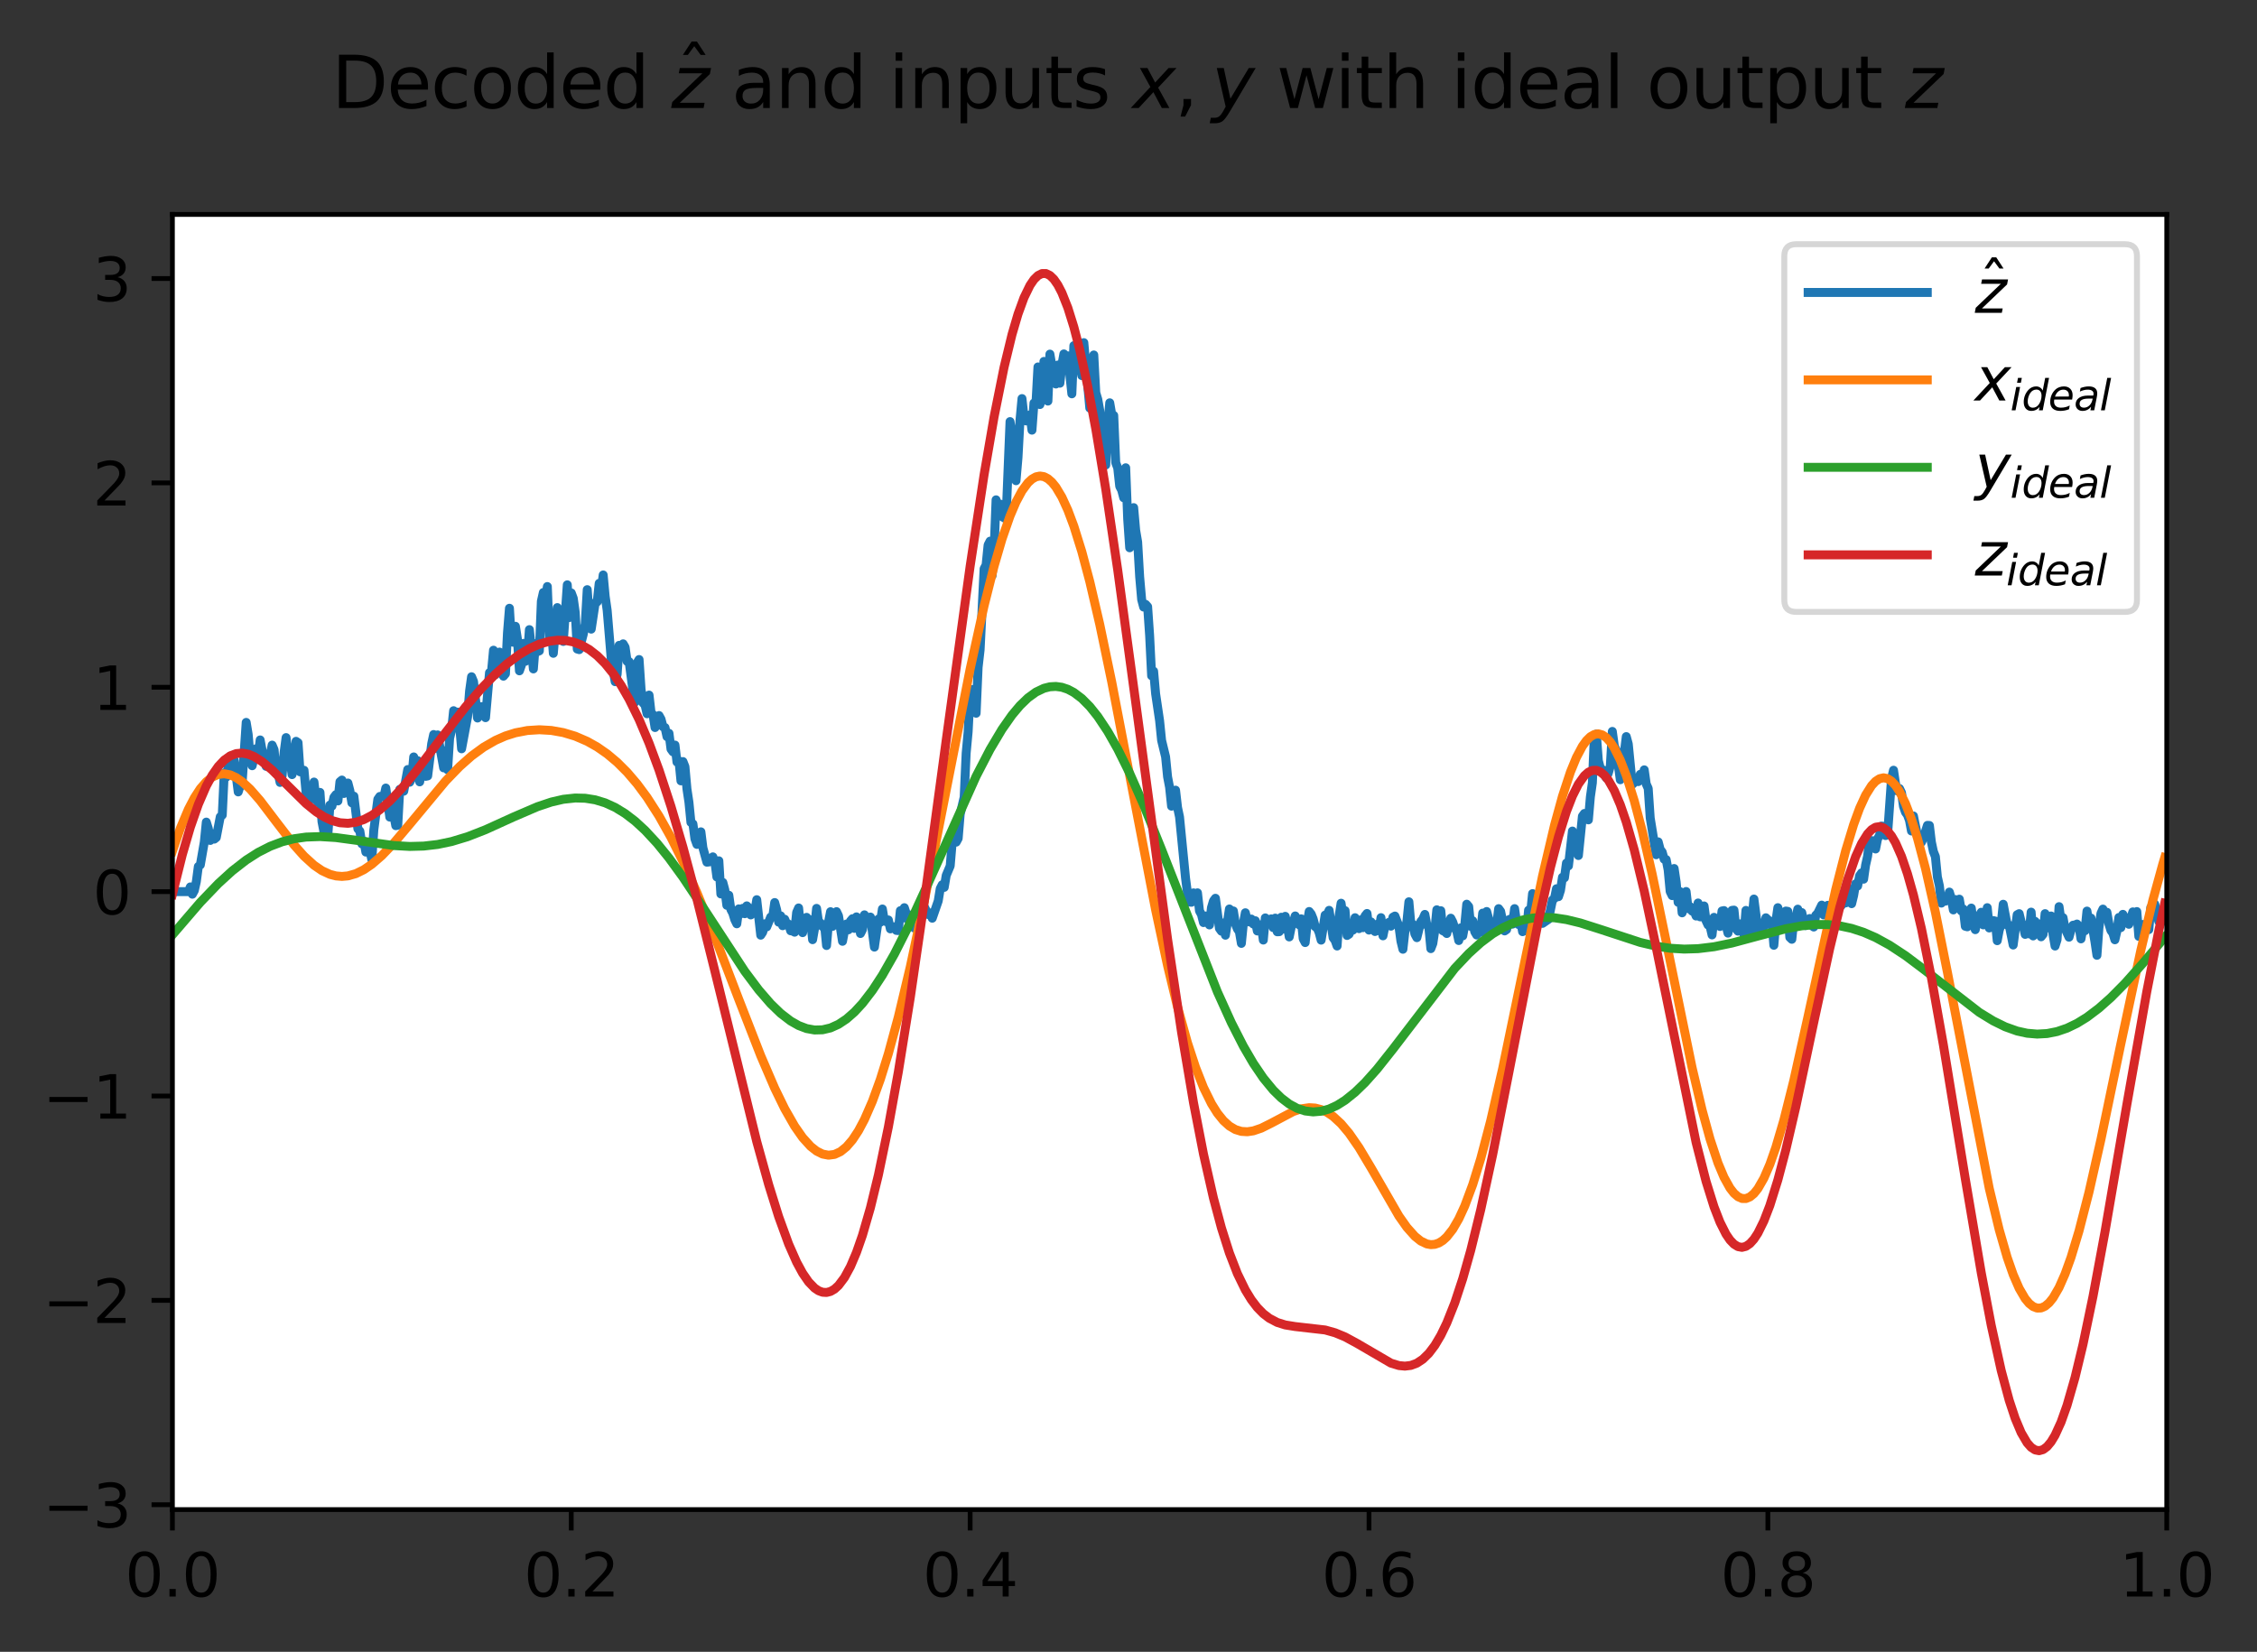 <?xml version="1.0" encoding="utf-8" standalone="no"?>
<!DOCTYPE svg PUBLIC "-//W3C//DTD SVG 1.1//EN"
  "http://www.w3.org/Graphics/SVG/1.1/DTD/svg11.dtd">
<svg xmlns:xlink="http://www.w3.org/1999/xlink" width="378.894pt" height="277.318pt" viewBox="0 0 378.894 277.318" xmlns="http://www.w3.org/2000/svg" version="1.1">
 <rect x="0" y="0" width="378.894" height="277.318" fill="#333333" stroke="none"/>
 <defs>
  <style type="text/css">*{stroke-linejoin: round; stroke-linecap: butt}</style>
 </defs>
 <g id="figure_1">
  <g id="patch_1">
   <path d="M 0 277.318 
L 378.894 277.318 
L 378.894 0 
L 0 0 
L 0 277.318 
z
" style="fill: none"/>
  </g>
  <g id="axes_1">
   <g id="patch_2">
    <path d="M 28.942 253.44 
L 363.742 253.44 
L 363.742 36 
L 28.942 36 
z
" style="fill: #ffffff"/>
   </g>
   <g id="matplotlib.axis_1">
    <g id="xtick_1">
     <g id="line2d_1">
      <defs>
       <path id="mad7bd4d806" d="M 0 0 
L 0 3.5 
" style="stroke: #000000; stroke-width: 0.8"/>
      </defs>
      <g>
       <use xlink:href="#mad7bd4d806" x="28.942" y="253.44" style="stroke: #000000; stroke-width: 0.8"/>
      </g>
     </g>
     <g id="text_1">
      <!-- 0.0 -->
      <g transform="translate(20.991 268.038) scale(0.1 -0.1)">
       <defs>
        <path id="DejaVuSans-30" d="M 2034 4250 
Q 1547 4250 1301 3770 
Q 1056 3291 1056 2328 
Q 1056 1369 1301 889 
Q 1547 409 2034 409 
Q 2525 409 2770 889 
Q 3016 1369 3016 2328 
Q 3016 3291 2770 3770 
Q 2525 4250 2034 4250 
z
M 2034 4750 
Q 2819 4750 3233 4129 
Q 3647 3509 3647 2328 
Q 3647 1150 3233 529 
Q 2819 -91 2034 -91 
Q 1250 -91 836 529 
Q 422 1150 422 2328 
Q 422 3509 836 4129 
Q 1250 4750 2034 4750 
z
" transform="scale(0.016)"/>
        <path id="DejaVuSans-2e" d="M 684 794 
L 1344 794 
L 1344 0 
L 684 0 
L 684 794 
z
" transform="scale(0.016)"/>
       </defs>
       <use xlink:href="#DejaVuSans-30"/>
       <use xlink:href="#DejaVuSans-2e" x="63.623"/>
       <use xlink:href="#DejaVuSans-30" x="95.41"/>
      </g>
     </g>
    </g>
    <g id="xtick_2">
     <g id="line2d_2">
      <g>
       <use xlink:href="#mad7bd4d806" x="95.902" y="253.44" style="stroke: #000000; stroke-width: 0.8"/>
      </g>
     </g>
     <g id="text_2">
      <!-- 0.2 -->
      <g transform="translate(87.951 268.038) scale(0.1 -0.1)">
       <defs>
        <path id="DejaVuSans-32" d="M 1228 531 
L 3431 531 
L 3431 0 
L 469 0 
L 469 531 
Q 828 903 1448 1529 
Q 2069 2156 2228 2338 
Q 2531 2678 2651 2914 
Q 2772 3150 2772 3378 
Q 2772 3750 2511 3984 
Q 2250 4219 1831 4219 
Q 1534 4219 1204 4116 
Q 875 4013 500 3803 
L 500 4441 
Q 881 4594 1212 4672 
Q 1544 4750 1819 4750 
Q 2544 4750 2975 4387 
Q 3406 4025 3406 3419 
Q 3406 3131 3298 2873 
Q 3191 2616 2906 2266 
Q 2828 2175 2409 1742 
Q 1991 1309 1228 531 
z
" transform="scale(0.016)"/>
       </defs>
       <use xlink:href="#DejaVuSans-30"/>
       <use xlink:href="#DejaVuSans-2e" x="63.623"/>
       <use xlink:href="#DejaVuSans-32" x="95.41"/>
      </g>
     </g>
    </g>
    <g id="xtick_3">
     <g id="line2d_3">
      <g>
       <use xlink:href="#mad7bd4d806" x="162.862" y="253.44" style="stroke: #000000; stroke-width: 0.8"/>
      </g>
     </g>
     <g id="text_3">
      <!-- 0.4 -->
      <g transform="translate(154.911 268.038) scale(0.1 -0.1)">
       <defs>
        <path id="DejaVuSans-34" d="M 2419 4116 
L 825 1625 
L 2419 1625 
L 2419 4116 
z
M 2253 4666 
L 3047 4666 
L 3047 1625 
L 3713 1625 
L 3713 1100 
L 3047 1100 
L 3047 0 
L 2419 0 
L 2419 1100 
L 313 1100 
L 313 1709 
L 2253 4666 
z
" transform="scale(0.016)"/>
       </defs>
       <use xlink:href="#DejaVuSans-30"/>
       <use xlink:href="#DejaVuSans-2e" x="63.623"/>
       <use xlink:href="#DejaVuSans-34" x="95.41"/>
      </g>
     </g>
    </g>
    <g id="xtick_4">
     <g id="line2d_4">
      <g>
       <use xlink:href="#mad7bd4d806" x="229.822" y="253.44" style="stroke: #000000; stroke-width: 0.8"/>
      </g>
     </g>
     <g id="text_4">
      <!-- 0.6 -->
      <g transform="translate(221.871 268.038) scale(0.1 -0.1)">
       <defs>
        <path id="DejaVuSans-36" d="M 2113 2584 
Q 1688 2584 1439 2293 
Q 1191 2003 1191 1497 
Q 1191 994 1439 701 
Q 1688 409 2113 409 
Q 2538 409 2786 701 
Q 3034 994 3034 1497 
Q 3034 2003 2786 2293 
Q 2538 2584 2113 2584 
z
M 3366 4563 
L 3366 3988 
Q 3128 4100 2886 4159 
Q 2644 4219 2406 4219 
Q 1781 4219 1451 3797 
Q 1122 3375 1075 2522 
Q 1259 2794 1537 2939 
Q 1816 3084 2150 3084 
Q 2853 3084 3261 2657 
Q 3669 2231 3669 1497 
Q 3669 778 3244 343 
Q 2819 -91 2113 -91 
Q 1303 -91 875 529 
Q 447 1150 447 2328 
Q 447 3434 972 4092 
Q 1497 4750 2381 4750 
Q 2619 4750 2861 4703 
Q 3103 4656 3366 4563 
z
" transform="scale(0.016)"/>
       </defs>
       <use xlink:href="#DejaVuSans-30"/>
       <use xlink:href="#DejaVuSans-2e" x="63.623"/>
       <use xlink:href="#DejaVuSans-36" x="95.41"/>
      </g>
     </g>
    </g>
    <g id="xtick_5">
     <g id="line2d_5">
      <g>
       <use xlink:href="#mad7bd4d806" x="296.782" y="253.44" style="stroke: #000000; stroke-width: 0.8"/>
      </g>
     </g>
     <g id="text_5">
      <!-- 0.8 -->
      <g transform="translate(288.831 268.038) scale(0.1 -0.1)">
       <defs>
        <path id="DejaVuSans-38" d="M 2034 2216 
Q 1584 2216 1326 1975 
Q 1069 1734 1069 1313 
Q 1069 891 1326 650 
Q 1584 409 2034 409 
Q 2484 409 2743 651 
Q 3003 894 3003 1313 
Q 3003 1734 2745 1975 
Q 2488 2216 2034 2216 
z
M 1403 2484 
Q 997 2584 770 2862 
Q 544 3141 544 3541 
Q 544 4100 942 4425 
Q 1341 4750 2034 4750 
Q 2731 4750 3128 4425 
Q 3525 4100 3525 3541 
Q 3525 3141 3298 2862 
Q 3072 2584 2669 2484 
Q 3125 2378 3379 2068 
Q 3634 1759 3634 1313 
Q 3634 634 3220 271 
Q 2806 -91 2034 -91 
Q 1263 -91 848 271 
Q 434 634 434 1313 
Q 434 1759 690 2068 
Q 947 2378 1403 2484 
z
M 1172 3481 
Q 1172 3119 1398 2916 
Q 1625 2713 2034 2713 
Q 2441 2713 2670 2916 
Q 2900 3119 2900 3481 
Q 2900 3844 2670 4047 
Q 2441 4250 2034 4250 
Q 1625 4250 1398 4047 
Q 1172 3844 1172 3481 
z
" transform="scale(0.016)"/>
       </defs>
       <use xlink:href="#DejaVuSans-30"/>
       <use xlink:href="#DejaVuSans-2e" x="63.623"/>
       <use xlink:href="#DejaVuSans-38" x="95.41"/>
      </g>
     </g>
    </g>
    <g id="xtick_6">
     <g id="line2d_6">
      <g>
       <use xlink:href="#mad7bd4d806" x="363.742" y="253.44" style="stroke: #000000; stroke-width: 0.8"/>
      </g>
     </g>
     <g id="text_6">
      <!-- 1.0 -->
      <g transform="translate(355.791 268.038) scale(0.1 -0.1)">
       <defs>
        <path id="DejaVuSans-31" d="M 794 531 
L 1825 531 
L 1825 4091 
L 703 3866 
L 703 4441 
L 1819 4666 
L 2450 4666 
L 2450 531 
L 3481 531 
L 3481 0 
L 794 0 
L 794 531 
z
" transform="scale(0.016)"/>
       </defs>
       <use xlink:href="#DejaVuSans-31"/>
       <use xlink:href="#DejaVuSans-2e" x="63.623"/>
       <use xlink:href="#DejaVuSans-30" x="95.41"/>
      </g>
     </g>
    </g>
   </g>
   <g id="matplotlib.axis_2">
    <g id="ytick_1">
     <g id="line2d_7">
      <defs>
       <path id="m58c72d03b2" d="M 0 0 
L -3.5 0 
" style="stroke: #000000; stroke-width: 0.8"/>
      </defs>
      <g>
       <use xlink:href="#m58c72d03b2" x="28.942" y="252.624" style="stroke: #000000; stroke-width: 0.8"/>
      </g>
     </g>
     <g id="text_7">
      <!-- −3 -->
      <g transform="translate(7.2 256.423) scale(0.1 -0.1)">
       <defs>
        <path id="DejaVuSans-2212" d="M 678 2272 
L 4684 2272 
L 4684 1741 
L 678 1741 
L 678 2272 
z
" transform="scale(0.016)"/>
        <path id="DejaVuSans-33" d="M 2597 2516 
Q 3050 2419 3304 2112 
Q 3559 1806 3559 1356 
Q 3559 666 3084 287 
Q 2609 -91 1734 -91 
Q 1441 -91 1130 -33 
Q 819 25 488 141 
L 488 750 
Q 750 597 1062 519 
Q 1375 441 1716 441 
Q 2309 441 2620 675 
Q 2931 909 2931 1356 
Q 2931 1769 2642 2001 
Q 2353 2234 1838 2234 
L 1294 2234 
L 1294 2753 
L 1863 2753 
Q 2328 2753 2575 2939 
Q 2822 3125 2822 3475 
Q 2822 3834 2567 4026 
Q 2313 4219 1838 4219 
Q 1578 4219 1281 4162 
Q 984 4106 628 3988 
L 628 4550 
Q 988 4650 1302 4700 
Q 1616 4750 1894 4750 
Q 2613 4750 3031 4423 
Q 3450 4097 3450 3541 
Q 3450 3153 3228 2886 
Q 3006 2619 2597 2516 
z
" transform="scale(0.016)"/>
       </defs>
       <use xlink:href="#DejaVuSans-2212"/>
       <use xlink:href="#DejaVuSans-33" x="83.789"/>
      </g>
     </g>
    </g>
    <g id="ytick_2">
     <g id="line2d_8">
      <g>
       <use xlink:href="#m58c72d03b2" x="28.942" y="218.313" style="stroke: #000000; stroke-width: 0.8"/>
      </g>
     </g>
     <g id="text_8">
      <!-- −2 -->
      <g transform="translate(7.2 222.112) scale(0.1 -0.1)">
       <use xlink:href="#DejaVuSans-2212"/>
       <use xlink:href="#DejaVuSans-32" x="83.789"/>
      </g>
     </g>
    </g>
    <g id="ytick_3">
     <g id="line2d_9">
      <g>
       <use xlink:href="#m58c72d03b2" x="28.942" y="184.003" style="stroke: #000000; stroke-width: 0.8"/>
      </g>
     </g>
     <g id="text_9">
      <!-- −1 -->
      <g transform="translate(7.2 187.802) scale(0.1 -0.1)">
       <use xlink:href="#DejaVuSans-2212"/>
       <use xlink:href="#DejaVuSans-31" x="83.789"/>
      </g>
     </g>
    </g>
    <g id="ytick_4">
     <g id="line2d_10">
      <g>
       <use xlink:href="#m58c72d03b2" x="28.942" y="149.692" style="stroke: #000000; stroke-width: 0.8"/>
      </g>
     </g>
     <g id="text_10">
      <!-- 0 -->
      <g transform="translate(15.58 153.491) scale(0.1 -0.1)">
       <use xlink:href="#DejaVuSans-30"/>
      </g>
     </g>
    </g>
    <g id="ytick_5">
     <g id="line2d_11">
      <g>
       <use xlink:href="#m58c72d03b2" x="28.942" y="115.382" style="stroke: #000000; stroke-width: 0.8"/>
      </g>
     </g>
     <g id="text_11">
      <!-- 1 -->
      <g transform="translate(15.58 119.181) scale(0.1 -0.1)">
       <use xlink:href="#DejaVuSans-31"/>
      </g>
     </g>
    </g>
    <g id="ytick_6">
     <g id="line2d_12">
      <g>
       <use xlink:href="#m58c72d03b2" x="28.942" y="81.071" style="stroke: #000000; stroke-width: 0.8"/>
      </g>
     </g>
     <g id="text_12">
      <!-- 2 -->
      <g transform="translate(15.58 84.87) scale(0.1 -0.1)">
       <use xlink:href="#DejaVuSans-32"/>
      </g>
     </g>
    </g>
    <g id="ytick_7">
     <g id="line2d_13">
      <g>
       <use xlink:href="#m58c72d03b2" x="28.942" y="46.76" style="stroke: #000000; stroke-width: 0.8"/>
      </g>
     </g>
     <g id="text_13">
      <!-- 3 -->
      <g transform="translate(15.58 50.56) scale(0.1 -0.1)">
       <use xlink:href="#DejaVuSans-33"/>
      </g>
     </g>
    </g>
   </g>
   <g id="line2d_14">
    <path d="M 28.942 149.692 
L 31.621 149.692 
L 31.955 148.902 
L 32.29 150.124 
L 32.625 149.506 
L 32.96 148.005 
L 33.295 145.474 
L 33.629 145.211 
L 34.299 141.367 
L 34.634 138.02 
L 34.969 139.105 
L 35.303 141.099 
L 35.638 139.963 
L 35.973 140.879 
L 36.308 140.611 
L 36.977 137.126 
L 37.312 136.844 
L 37.647 129.761 
L 37.982 130.471 
L 38.651 126.957 
L 38.986 127.417 
L 39.321 127.616 
L 39.991 132.953 
L 40.325 131.91 
L 40.66 131.233 
L 41.33 121.281 
L 41.665 123.304 
L 41.999 127.206 
L 42.334 128.557 
L 43.004 125.695 
L 43.339 126.949 
L 43.673 124.226 
L 44.008 126.014 
L 44.343 126.957 
L 44.678 128.659 
L 45.347 126.803 
L 45.682 125.096 
L 46.017 125.876 
L 46.352 129.803 
L 46.687 129.783 
L 47.021 131.363 
L 47.356 130.297 
L 47.691 126.335 
L 48.026 123.834 
L 48.361 127.252 
L 48.695 127.472 
L 49.03 130.048 
L 49.365 126.658 
L 49.7 124.458 
L 50.035 124.687 
L 50.369 129.581 
L 50.704 129.508 
L 51.039 129.317 
L 51.374 133.017 
L 51.709 134.614 
L 52.043 134.207 
L 52.378 134.103 
L 52.713 131.296 
L 53.048 134.273 
L 53.383 134.743 
L 53.717 133.032 
L 54.052 137.931 
L 54.387 139.67 
L 54.722 138.288 
L 55.057 139.883 
L 55.391 135.151 
L 55.726 135.337 
L 56.061 133.848 
L 56.396 133.412 
L 56.731 134.47 
L 57.065 131.24 
L 57.4 130.961 
L 57.735 133.216 
L 58.07 132.112 
L 58.405 131.459 
L 58.739 132.757 
L 59.074 134.79 
L 59.409 133.668 
L 60.079 139.152 
L 60.413 139.537 
L 60.748 141.668 
L 61.083 141.228 
L 61.418 143.054 
L 61.753 142.755 
L 62.087 142.822 
L 62.422 144.333 
L 62.757 139.316 
L 63.427 134.191 
L 63.761 133.712 
L 64.096 133.683 
L 64.431 133.816 
L 64.766 132.302 
L 65.435 137.179 
L 65.77 135.111 
L 66.44 138.62 
L 66.775 138.559 
L 67.109 132.526 
L 67.444 132.498 
L 67.779 132.833 
L 68.449 129.194 
L 68.783 131.325 
L 69.118 130.649 
L 69.453 127.079 
L 69.788 128.08 
L 70.123 127.705 
L 70.457 131.266 
L 70.792 128.768 
L 71.127 129.092 
L 71.462 130.34 
L 71.797 130.27 
L 72.466 124.874 
L 72.801 123.317 
L 73.136 125.628 
L 73.471 123.381 
L 74.475 128.913 
L 74.81 126.027 
L 75.145 129.238 
L 75.479 123.948 
L 75.814 122.518 
L 76.149 119.318 
L 76.484 121.593 
L 76.819 119.55 
L 77.153 121.803 
L 77.488 125.712 
L 78.493 120.335 
L 78.827 116.025 
L 79.162 113.615 
L 79.497 114.422 
L 80.167 120.548 
L 80.836 118.63 
L 81.506 120.488 
L 82.175 112.929 
L 82.51 112.771 
L 82.845 109.162 
L 83.18 113.263 
L 83.515 109.762 
L 83.849 109.478 
L 84.184 109.854 
L 84.519 113.521 
L 84.854 113.122 
L 85.189 106.285 
L 85.523 102.116 
L 85.858 107.762 
L 86.193 107.828 
L 86.528 105.144 
L 86.863 107.304 
L 87.197 112.625 
L 87.532 111.67 
L 87.867 108.018 
L 88.202 111.026 
L 88.537 110.355 
L 88.871 105.707 
L 89.541 112.304 
L 89.876 108.053 
L 90.211 109.408 
L 90.545 109.27 
L 90.88 100.943 
L 91.215 99.468 
L 91.55 100.932 
L 91.885 98.471 
L 92.219 107.048 
L 92.554 105.335 
L 92.889 109.684 
L 93.559 102.004 
L 93.893 102.997 
L 94.563 107.689 
L 95.233 98.182 
L 95.567 103.68 
L 95.902 99.545 
L 96.237 100.445 
L 96.572 102.852 
L 96.907 108.968 
L 97.241 109.065 
L 97.911 106.497 
L 98.246 104.738 
L 98.581 98.993 
L 98.915 103.624 
L 99.25 105.624 
L 99.92 101.193 
L 100.255 101.046 
L 100.589 97.931 
L 100.924 99.068 
L 101.259 96.528 
L 101.594 100.121 
L 101.929 102.47 
L 102.598 110.498 
L 103.268 114.449 
L 103.603 113.201 
L 103.937 108.344 
L 104.272 108.797 
L 104.607 108.091 
L 104.942 108.664 
L 105.277 111.042 
L 105.611 111.076 
L 106.281 116.09 
L 106.616 117.869 
L 106.951 111.288 
L 107.285 110.725 
L 107.62 115.729 
L 107.955 118.014 
L 108.29 118.376 
L 108.625 119.833 
L 108.959 116.696 
L 109.294 119.636 
L 109.629 119.983 
L 109.964 122.146 
L 110.299 120.38 
L 110.633 120.13 
L 110.968 120.735 
L 111.303 122.017 
L 111.638 122.142 
L 111.973 123.677 
L 112.307 123.11 
L 112.642 125.763 
L 112.977 126.226 
L 113.312 125.085 
L 113.647 127.941 
L 113.981 127.732 
L 114.316 131.099 
L 114.651 127.858 
L 114.986 128.713 
L 115.321 132.452 
L 115.655 134.68 
L 115.99 138.074 
L 116.325 138.313 
L 116.66 140.833 
L 116.995 141.763 
L 117.329 139.92 
L 117.664 139.653 
L 117.999 142.329 
L 118.669 144.749 
L 119.003 144.713 
L 119.673 143.854 
L 120.008 144.681 
L 120.343 147.233 
L 120.677 144.518 
L 121.012 150.087 
L 121.347 148.15 
L 121.682 149.403 
L 122.017 151.99 
L 122.351 150.295 
L 122.686 152.675 
L 123.021 153.317 
L 123.356 154.409 
L 123.691 155.096 
L 124.025 152.588 
L 124.36 153.418 
L 124.695 152.495 
L 125.03 153.4 
L 125.365 152.083 
L 125.699 152.414 
L 126.034 153.605 
L 126.369 152.524 
L 126.704 153.104 
L 127.039 151.047 
L 127.708 157.005 
L 128.043 156.499 
L 128.378 155.096 
L 128.713 155.617 
L 129.382 153.958 
L 129.717 153.953 
L 130.052 151.525 
L 130.387 152.76 
L 130.721 154.822 
L 131.056 153.755 
L 131.391 155.418 
L 131.726 154.323 
L 132.061 155.082 
L 132.395 155.152 
L 132.73 156.267 
L 133.065 156.312 
L 133.4 156.502 
L 133.735 153.187 
L 134.069 152.432 
L 134.404 155.804 
L 134.739 156.58 
L 135.074 154.468 
L 135.409 154.011 
L 135.743 154.451 
L 136.078 154.434 
L 136.413 157.761 
L 136.748 155.846 
L 137.083 152.505 
L 137.417 154.857 
L 137.752 154.965 
L 138.087 155.562 
L 138.422 155.32 
L 138.757 158.742 
L 139.091 154.79 
L 139.426 153.063 
L 139.761 155.528 
L 140.431 153.051 
L 140.765 153.76 
L 141.435 158.034 
L 141.77 156.262 
L 142.105 155.133 
L 142.439 156.102 
L 142.774 154.629 
L 143.109 154.236 
L 143.444 155.867 
L 143.779 153.93 
L 144.113 154.192 
L 144.448 156.726 
L 144.783 156.066 
L 145.118 153.59 
L 145.453 154.567 
L 145.787 154.438 
L 146.122 153.962 
L 146.792 159.007 
L 147.461 154.311 
L 147.796 154.834 
L 148.131 152.608 
L 148.466 154.613 
L 148.801 154.744 
L 149.135 154.448 
L 149.47 155.948 
L 149.805 155.696 
L 150.14 155.589 
L 150.475 156.204 
L 150.809 156.232 
L 151.144 152.888 
L 151.479 154.166 
L 151.814 152.389 
L 152.483 154.453 
L 152.818 153.626 
L 153.488 155.808 
L 153.823 154.872 
L 154.157 154.505 
L 154.492 152.713 
L 154.827 152.565 
L 155.162 152.241 
L 155.831 153.541 
L 156.166 153.271 
L 156.501 154.156 
L 157.505 151.256 
L 157.84 149.189 
L 158.175 148.537 
L 158.51 148.98 
L 158.845 146.973 
L 159.514 145.379 
L 159.849 141.394 
L 160.184 139.606 
L 160.519 141.385 
L 160.853 140.766 
L 161.188 136.711 
L 161.858 133.85 
L 162.193 126.46 
L 162.527 122.846 
L 162.862 116.261 
L 163.197 115.757 
L 163.532 118.824 
L 163.867 119.744 
L 164.201 112.036 
L 164.536 109.087 
L 165.206 95.484 
L 165.541 94.856 
L 165.875 91.507 
L 166.21 90.852 
L 166.545 96.652 
L 166.88 92.524 
L 167.215 83.915 
L 167.549 85.617 
L 167.884 84.621 
L 168.219 86.728 
L 168.889 87.132 
L 169.558 70.78 
L 169.893 72.794 
L 170.228 73.568 
L 170.563 80.705 
L 170.897 76.808 
L 171.232 70.522 
L 171.567 66.916 
L 171.902 69.973 
L 172.237 70.666 
L 172.571 70.4 
L 172.906 69.654 
L 173.241 72.218 
L 173.576 67.665 
L 173.911 67.764 
L 174.245 61.606 
L 174.58 67.916 
L 174.915 66.675 
L 175.25 60.677 
L 175.585 66.415 
L 175.919 67.337 
L 176.254 59.452 
L 176.589 61.463 
L 176.924 62.01 
L 177.259 64.47 
L 177.593 61.28 
L 177.928 64.338 
L 178.263 61.276 
L 178.598 59.417 
L 178.933 62.048 
L 179.267 59.74 
L 179.937 66.117 
L 180.272 58.03 
L 180.607 62.002 
L 180.941 58.971 
L 181.611 63.06 
L 181.946 57.525 
L 182.95 68.511 
L 183.285 65.343 
L 183.62 59.595 
L 183.955 65.924 
L 184.289 67.035 
L 184.624 68.946 
L 184.959 72.757 
L 185.294 71.493 
L 185.629 78.068 
L 185.963 71.407 
L 186.298 67.626 
L 186.633 69.588 
L 186.968 69.747 
L 187.303 77.669 
L 187.637 78.566 
L 187.972 81.646 
L 188.307 82.285 
L 188.642 83.57 
L 188.977 78.533 
L 189.311 87.166 
L 189.646 91.966 
L 190.316 85.224 
L 190.651 89.022 
L 190.985 91.005 
L 191.32 96.825 
L 191.655 100.659 
L 191.99 101.918 
L 192.325 101.47 
L 192.659 101.849 
L 192.994 106.689 
L 193.329 113.453 
L 193.664 112.687 
L 193.999 116.468 
L 194.668 120.995 
L 195.003 124.301 
L 195.673 127.062 
L 196.007 130.414 
L 196.342 132.17 
L 196.677 135.346 
L 197.012 133.386 
L 197.347 132.659 
L 197.681 135.563 
L 198.016 137.164 
L 199.021 147.409 
L 199.355 149.998 
L 199.69 151.45 
L 200.025 151.478 
L 200.36 149.903 
L 200.695 151.229 
L 201.029 149.896 
L 201.364 152.931 
L 201.699 153.555 
L 202.034 154.892 
L 202.369 153.786 
L 203.038 155.287 
L 203.373 152.384 
L 203.708 151.251 
L 204.043 150.808 
L 204.712 155.87 
L 205.047 156.334 
L 205.382 154.953 
L 205.717 157.011 
L 206.386 152.604 
L 206.721 152.915 
L 207.056 152.938 
L 207.391 155.101 
L 207.725 155.946 
L 208.06 156.422 
L 208.395 158.384 
L 208.73 155.031 
L 209.065 153.241 
L 209.399 154.61 
L 209.734 154.785 
L 210.069 154.296 
L 210.404 155.137 
L 210.739 154.58 
L 211.073 156.299 
L 211.408 155.248 
L 211.743 155.37 
L 212.078 157.826 
L 212.413 154.104 
L 212.747 154.663 
L 213.082 154.389 
L 213.417 154.268 
L 213.752 155.745 
L 214.087 154.14 
L 214.421 156.436 
L 214.756 156.419 
L 215.091 153.992 
L 215.426 155.965 
L 215.761 153.841 
L 216.095 155.308 
L 216.43 157.301 
L 216.765 155.628 
L 217.1 154.886 
L 217.435 153.776 
L 218.104 155.27 
L 218.439 154.259 
L 218.774 157.604 
L 219.109 158.247 
L 219.443 155.038 
L 219.778 153.028 
L 220.113 153.446 
L 220.448 154.277 
L 220.783 155.573 
L 221.117 155.777 
L 221.452 156.571 
L 221.787 157.838 
L 222.457 153.63 
L 222.791 153.569 
L 223.126 152.833 
L 223.796 157.429 
L 224.131 157.883 
L 224.465 158.826 
L 224.8 153.823 
L 225.135 151.639 
L 225.47 153.954 
L 225.805 152.882 
L 226.139 157.055 
L 226.474 156.836 
L 226.809 156.107 
L 227.144 156.146 
L 227.479 154.071 
L 228.148 155.908 
L 228.483 154.414 
L 228.818 155.745 
L 229.153 153.776 
L 229.487 153.359 
L 229.822 156.152 
L 230.157 154.77 
L 230.827 156.392 
L 231.161 155.176 
L 231.496 156.27 
L 231.831 154.062 
L 232.166 157.115 
L 232.501 155.469 
L 232.835 155.234 
L 233.17 154.844 
L 233.505 155.492 
L 233.84 153.98 
L 234.175 153.794 
L 234.844 155.519 
L 235.179 158.007 
L 235.514 159.368 
L 235.849 156.366 
L 236.183 154.719 
L 236.518 151.397 
L 236.853 155.217 
L 237.188 155.159 
L 237.523 156.808 
L 237.857 157.422 
L 238.527 154.709 
L 238.862 154.293 
L 239.197 153.516 
L 239.531 155.298 
L 239.866 155.673 
L 240.201 159.266 
L 240.536 158.4 
L 240.871 156.171 
L 241.205 152.742 
L 241.54 154.238 
L 241.875 152.895 
L 242.21 156.262 
L 242.545 156.396 
L 242.879 156.726 
L 243.214 155.139 
L 243.549 154.153 
L 243.884 154.802 
L 244.219 155.843 
L 244.553 156.321 
L 244.888 157.907 
L 245.223 155.778 
L 245.558 157.128 
L 245.893 155.325 
L 246.227 151.802 
L 246.562 152.203 
L 246.897 155.524 
L 247.232 154.585 
L 247.567 156.414 
L 247.901 156.977 
L 248.236 156.042 
L 248.571 156.524 
L 248.906 153.298 
L 249.241 156.44 
L 249.575 153.029 
L 249.91 154.261 
L 250.245 156.063 
L 250.915 155.14 
L 251.249 155.221 
L 251.584 152.549 
L 251.919 153.007 
L 252.589 156.291 
L 252.923 156.057 
L 253.258 154.435 
L 253.593 154.289 
L 253.928 155.143 
L 254.263 152.545 
L 254.597 154.829 
L 254.932 155.222 
L 255.267 154.565 
L 255.602 156.415 
L 255.937 155.436 
L 256.271 156.291 
L 256.606 152.812 
L 256.941 153.36 
L 257.276 150.025 
L 257.945 151.745 
L 258.28 153.245 
L 258.615 153.229 
L 258.95 155.021 
L 259.954 154.335 
L 260.624 151.091 
L 260.959 150.837 
L 261.293 149.208 
L 261.628 150.543 
L 261.963 149.487 
L 262.298 147.277 
L 262.633 147.376 
L 262.967 144.896 
L 263.302 145.375 
L 263.972 139.524 
L 264.307 141.617 
L 264.641 142.053 
L 264.976 143.632 
L 265.646 137.031 
L 265.981 136.568 
L 266.315 136.735 
L 266.65 137.646 
L 266.985 133.776 
L 267.32 131.42 
L 267.655 123.519 
L 267.989 123.244 
L 268.324 127.697 
L 268.659 129.002 
L 268.994 129.209 
L 269.329 130.081 
L 269.663 130.599 
L 269.998 129.775 
L 270.333 128.577 
L 270.668 122.795 
L 271.003 125.222 
L 271.337 126.035 
L 272.007 130.905 
L 272.342 129.081 
L 273.011 123.666 
L 273.346 124.907 
L 274.016 131.702 
L 274.685 131.034 
L 275.02 131.224 
L 275.355 129.999 
L 275.69 130.719 
L 276.025 129.247 
L 276.359 131.619 
L 276.694 132.371 
L 277.029 137.324 
L 278.033 143.499 
L 278.368 141.339 
L 278.703 142.626 
L 279.038 143.045 
L 279.373 144.25 
L 279.707 144.308 
L 280.042 146.065 
L 280.377 149.674 
L 280.712 150.363 
L 281.047 145.811 
L 281.381 148.068 
L 281.716 151.488 
L 282.051 149.696 
L 282.386 153.253 
L 282.721 150.556 
L 283.055 149.672 
L 283.39 152.561 
L 283.725 152.213 
L 284.06 152.965 
L 284.395 152.945 
L 284.729 153.788 
L 285.064 151.601 
L 285.399 153.922 
L 285.734 153.942 
L 286.069 152.096 
L 286.403 154.574 
L 286.738 155.294 
L 287.073 155.49 
L 287.408 156.961 
L 287.743 154.01 
L 288.077 154.367 
L 288.412 154.515 
L 288.747 155.547 
L 289.082 152.94 
L 289.417 152.874 
L 289.751 155.313 
L 290.086 156.663 
L 290.421 153.687 
L 290.756 152.839 
L 291.091 152.798 
L 291.425 155.937 
L 291.76 156.326 
L 292.095 155.101 
L 292.765 156.89 
L 293.099 152.844 
L 293.434 155.194 
L 293.769 156.688 
L 294.104 154.454 
L 294.439 150.938 
L 295.108 156.11 
L 295.443 156.899 
L 295.778 155.755 
L 296.113 155.54 
L 296.447 154.084 
L 297.117 154.742 
L 297.452 154.681 
L 297.787 158.7 
L 298.121 154.716 
L 298.456 152.385 
L 298.791 153.594 
L 299.126 155.352 
L 299.795 152.955 
L 300.13 153.005 
L 300.465 157.373 
L 300.8 157.695 
L 301.135 154.546 
L 301.469 154.248 
L 301.804 152.635 
L 302.139 154.669 
L 302.474 153.208 
L 302.809 154.688 
L 303.143 155.4 
L 303.478 155.219 
L 303.813 154.207 
L 304.148 155.382 
L 304.483 155.635 
L 304.817 153.669 
L 305.152 153.329 
L 305.822 151.957 
L 306.157 153.61 
L 306.491 153.194 
L 306.826 151.994 
L 307.161 153.43 
L 307.496 155.361 
L 307.831 155.182 
L 308.5 152.579 
L 309.17 151.954 
L 309.505 150.886 
L 309.839 151.59 
L 310.174 149.805 
L 310.509 149.283 
L 310.844 151.716 
L 311.179 150.335 
L 311.513 148.382 
L 311.848 148.752 
L 312.183 147.016 
L 312.518 146.543 
L 312.853 147.603 
L 313.187 145.244 
L 313.522 143.76 
L 313.857 141.01 
L 314.192 142.424 
L 314.527 141.149 
L 314.861 142.533 
L 315.196 140.846 
L 315.531 140.225 
L 315.866 138.688 
L 316.201 138.744 
L 316.535 140.279 
L 316.87 140.179 
L 317.54 130.705 
L 317.875 129.311 
L 318.209 131.54 
L 318.544 132.801 
L 318.879 132.389 
L 319.214 133.077 
L 319.549 135.396 
L 319.883 136.366 
L 320.218 136.817 
L 320.553 137.732 
L 320.888 139.513 
L 321.223 136.994 
L 321.892 140.258 
L 322.227 140.337 
L 322.562 141.395 
L 322.897 140.683 
L 323.566 138.568 
L 323.901 138.588 
L 324.236 141.387 
L 324.571 142.969 
L 324.905 143.815 
L 325.24 147.231 
L 325.575 148.714 
L 325.91 151.621 
L 326.245 151.198 
L 326.579 151.298 
L 326.914 151.107 
L 327.249 149.769 
L 327.584 150.878 
L 327.919 152.766 
L 328.253 151.025 
L 328.588 151.239 
L 328.923 150.959 
L 329.258 152.937 
L 329.593 152.624 
L 329.927 155.51 
L 330.262 155.6 
L 330.932 152.454 
L 331.267 155.11 
L 331.601 156.081 
L 331.936 154.295 
L 332.606 153.154 
L 332.941 155.274 
L 333.275 154.868 
L 333.61 152.384 
L 333.945 155.796 
L 334.28 155.624 
L 334.615 154.548 
L 334.949 154.633 
L 335.284 157.931 
L 335.619 156.169 
L 335.954 155.09 
L 336.289 151.811 
L 336.958 155.315 
L 337.293 155.319 
L 337.963 158.658 
L 338.632 153.571 
L 338.967 153.391 
L 339.302 154.77 
L 339.637 155.374 
L 339.971 156.873 
L 340.306 156.532 
L 340.641 156.791 
L 340.976 153.134 
L 341.311 157.133 
L 341.645 154.686 
L 341.98 155.235 
L 342.315 155.115 
L 342.65 157.275 
L 342.985 156.854 
L 343.319 153.388 
L 343.654 155.788 
L 343.989 155.773 
L 344.324 153.784 
L 344.659 156.91 
L 344.993 158.83 
L 345.328 157.761 
L 345.663 152.213 
L 345.998 154.624 
L 346.333 154.063 
L 346.667 155.878 
L 347.337 157.342 
L 347.672 156.11 
L 348.007 155.33 
L 348.341 155.291 
L 348.676 155.134 
L 349.011 155.508 
L 349.346 157.625 
L 349.681 155.73 
L 350.015 156.259 
L 350.35 152.959 
L 350.685 155.204 
L 351.02 154.129 
L 351.689 158.105 
L 352.024 160.385 
L 352.359 155.761 
L 352.694 153.355 
L 353.029 152.626 
L 353.363 154.178 
L 353.698 153.158 
L 354.033 155.117 
L 354.368 156.211 
L 354.703 156.671 
L 355.037 157.779 
L 355.372 156.321 
L 355.707 154.03 
L 356.042 155.736 
L 356.377 153.506 
L 357.046 154.814 
L 357.381 155.177 
L 358.051 153.094 
L 358.385 153.653 
L 358.72 153.039 
L 359.055 157.212 
L 359.39 155.754 
L 359.725 155.209 
L 360.059 155.66 
L 360.394 155.716 
L 360.729 156.072 
L 361.064 152.35 
L 361.399 152.475 
L 361.733 151.799 
L 362.403 154.689 
L 362.738 154.965 
L 363.073 153.869 
L 363.407 153.247 
L 363.407 153.247 
" clip-path="url(#p55e6ae4068)" style="fill: none; stroke: #1f77b4; stroke-width: 1.5; stroke-linecap: square"/>
   </g>
   <g id="line2d_15">
    <path d="M 28.942 142.909 
L 30.281 139.052 
L 31.621 135.874 
L 32.625 133.944 
L 33.629 132.404 
L 34.634 131.245 
L 35.638 130.455 
L 36.643 130.015 
L 37.647 129.904 
L 38.651 130.093 
L 39.656 130.553 
L 40.66 131.249 
L 41.999 132.487 
L 43.673 134.406 
L 46.352 137.934 
L 49.365 141.857 
L 51.039 143.733 
L 52.713 145.258 
L 54.052 146.174 
L 55.391 146.794 
L 56.396 147.056 
L 57.4 147.141 
L 58.405 147.053 
L 59.744 146.673 
L 61.083 146.013 
L 62.422 145.099 
L 64.096 143.649 
L 66.105 141.554 
L 68.783 138.382 
L 74.81 131.123 
L 77.153 128.702 
L 79.162 126.925 
L 81.171 125.452 
L 83.18 124.292 
L 84.854 123.558 
L 86.528 123.028 
L 88.537 122.643 
L 90.545 122.516 
L 92.554 122.634 
L 94.563 122.992 
L 96.572 123.597 
L 98.581 124.464 
L 100.255 125.407 
L 101.929 126.571 
L 103.603 127.978 
L 105.277 129.65 
L 106.951 131.608 
L 108.625 133.869 
L 110.633 136.999 
L 112.642 140.59 
L 114.651 144.63 
L 116.995 149.864 
L 119.673 156.414 
L 124.025 167.782 
L 127.708 177.24 
L 130.052 182.693 
L 131.726 186.13 
L 133.4 189.064 
L 134.739 190.98 
L 136.078 192.458 
L 137.083 193.25 
L 138.087 193.751 
L 139.091 193.943 
L 140.096 193.813 
L 141.1 193.346 
L 142.105 192.534 
L 143.109 191.368 
L 144.113 189.843 
L 145.118 187.957 
L 146.457 184.885 
L 147.796 181.188 
L 149.135 176.889 
L 150.809 170.724 
L 152.818 162.294 
L 155.162 151.315 
L 158.51 134.334 
L 162.862 112.323 
L 165.206 101.7 
L 166.88 95.065 
L 168.219 90.48 
L 169.558 86.632 
L 170.563 84.277 
L 171.567 82.409 
L 172.571 81.048 
L 173.241 80.433 
L 173.911 80.055 
L 174.58 79.917 
L 175.25 80.02 
L 175.919 80.366 
L 176.589 80.952 
L 177.259 81.777 
L 178.263 83.455 
L 179.267 85.647 
L 180.272 88.329 
L 181.611 92.621 
L 182.95 97.655 
L 184.624 104.843 
L 186.633 114.495 
L 189.646 130.198 
L 193.999 152.764 
L 196.007 162.123 
L 197.681 169.067 
L 199.355 175.084 
L 200.695 179.166 
L 202.034 182.57 
L 203.373 185.293 
L 204.377 186.897 
L 205.382 188.141 
L 206.386 189.047 
L 207.391 189.638 
L 208.395 189.947 
L 209.399 190.007 
L 210.404 189.857 
L 211.743 189.403 
L 213.417 188.567 
L 217.1 186.615 
L 218.439 186.16 
L 219.778 185.966 
L 220.783 186.026 
L 221.787 186.284 
L 222.791 186.749 
L 223.796 187.429 
L 225.135 188.663 
L 226.474 190.252 
L 228.148 192.67 
L 230.157 196.034 
L 234.844 204.158 
L 236.183 206.057 
L 237.523 207.56 
L 238.527 208.363 
L 239.531 208.841 
L 240.201 208.961 
L 240.871 208.911 
L 241.54 208.682 
L 242.21 208.266 
L 242.879 207.659 
L 243.884 206.38 
L 244.888 204.651 
L 245.893 202.471 
L 247.232 198.878 
L 248.571 194.54 
L 250.245 188.176 
L 252.254 179.408 
L 254.932 166.505 
L 258.95 147.081 
L 260.959 138.556 
L 262.298 133.68 
L 263.637 129.612 
L 264.641 127.162 
L 265.646 125.275 
L 266.315 124.344 
L 266.985 123.686 
L 267.655 123.303 
L 268.324 123.201 
L 268.994 123.381 
L 269.663 123.841 
L 270.333 124.579 
L 271.003 125.591 
L 272.007 127.605 
L 273.011 130.187 
L 274.351 134.442 
L 275.69 139.513 
L 277.364 146.772 
L 279.707 158.056 
L 284.06 179.238 
L 285.734 186.333 
L 287.073 191.226 
L 288.412 195.263 
L 289.417 197.657 
L 290.421 199.464 
L 291.091 200.327 
L 291.76 200.91 
L 292.43 201.209 
L 293.099 201.221 
L 293.769 200.949 
L 294.439 200.394 
L 295.108 199.561 
L 296.113 197.808 
L 297.117 195.479 
L 298.121 192.617 
L 299.461 188.064 
L 301.135 181.396 
L 303.478 170.847 
L 308.165 149.368 
L 309.839 142.835 
L 311.179 138.424 
L 312.183 135.686 
L 313.187 133.497 
L 314.192 131.896 
L 314.861 131.173 
L 315.531 130.733 
L 316.201 130.581 
L 316.87 130.72 
L 317.54 131.15 
L 318.209 131.869 
L 318.879 132.874 
L 319.883 134.903 
L 320.888 137.533 
L 321.892 140.725 
L 323.231 145.771 
L 324.905 153.155 
L 326.914 163.179 
L 333.945 199.511 
L 335.619 206.462 
L 336.958 211.11 
L 337.963 213.987 
L 338.967 216.299 
L 339.971 218.02 
L 340.641 218.827 
L 341.311 219.359 
L 341.98 219.614 
L 342.65 219.592 
L 343.319 219.295 
L 343.989 218.728 
L 344.659 217.896 
L 345.663 216.167 
L 346.667 213.89 
L 347.672 211.104 
L 349.011 206.676 
L 350.685 200.17 
L 352.694 191.297 
L 356.042 175.229 
L 359.39 159.548 
L 361.399 151.169 
L 363.073 145.081 
L 363.407 143.975 
L 363.407 143.975 
" clip-path="url(#p55e6ae4068)" style="fill: none; stroke: #ff7f0e; stroke-width: 1.5; stroke-linecap: square"/>
   </g>
   <g id="line2d_16">
    <path d="M 28.942 156.945 
L 33.629 151.492 
L 36.643 148.35 
L 38.986 146.212 
L 41.33 144.392 
L 43.339 143.108 
L 45.347 142.087 
L 47.356 141.327 
L 49.365 140.816 
L 51.374 140.533 
L 53.717 140.451 
L 56.396 140.616 
L 60.079 141.115 
L 66.105 141.958 
L 68.783 142.108 
L 71.127 142.045 
L 73.471 141.773 
L 75.814 141.284 
L 78.493 140.474 
L 81.506 139.297 
L 86.193 137.166 
L 90.211 135.439 
L 92.554 134.653 
L 94.563 134.19 
L 96.572 133.974 
L 98.246 134.016 
L 99.92 134.283 
L 101.594 134.792 
L 103.268 135.556 
L 104.942 136.58 
L 106.616 137.865 
L 108.29 139.405 
L 110.299 141.571 
L 112.307 144.051 
L 114.651 147.276 
L 117.999 152.317 
L 125.03 163.066 
L 127.373 166.194 
L 129.382 168.514 
L 131.056 170.131 
L 132.73 171.414 
L 134.069 172.175 
L 135.409 172.683 
L 136.748 172.925 
L 138.087 172.89 
L 139.426 172.573 
L 140.765 171.968 
L 142.105 171.078 
L 143.444 169.905 
L 144.783 168.457 
L 146.457 166.278 
L 148.131 163.716 
L 150.14 160.19 
L 152.483 155.555 
L 155.497 149.005 
L 163.867 130.329 
L 166.21 125.807 
L 168.219 122.434 
L 169.893 120.049 
L 171.232 118.456 
L 172.571 117.165 
L 173.911 116.194 
L 175.25 115.556 
L 176.254 115.302 
L 177.259 115.244 
L 178.263 115.384 
L 179.267 115.722 
L 180.272 116.256 
L 181.611 117.269 
L 182.95 118.618 
L 184.289 120.29 
L 185.963 122.809 
L 187.637 125.765 
L 189.646 129.823 
L 191.99 135.139 
L 195.003 142.631 
L 204.377 166.537 
L 206.721 171.709 
L 208.73 175.645 
L 210.404 178.518 
L 212.078 180.986 
L 213.752 183.023 
L 215.091 184.332 
L 216.43 185.351 
L 217.769 186.078 
L 219.109 186.518 
L 220.448 186.676 
L 221.787 186.562 
L 223.126 186.188 
L 224.465 185.569 
L 225.805 184.724 
L 227.479 183.38 
L 229.153 181.756 
L 231.161 179.506 
L 233.84 176.131 
L 244.219 162.572 
L 246.562 160.092 
L 248.571 158.275 
L 250.58 156.773 
L 252.254 155.773 
L 253.928 155.004 
L 255.602 154.459 
L 257.276 154.131 
L 258.95 154.002 
L 260.959 154.085 
L 262.967 154.388 
L 265.311 154.957 
L 268.659 156.024 
L 275.355 158.219 
L 278.033 158.848 
L 280.377 159.199 
L 282.721 159.341 
L 285.064 159.27 
L 287.743 158.946 
L 290.756 158.326 
L 295.108 157.155 
L 299.795 155.928 
L 302.474 155.436 
L 304.817 155.217 
L 306.826 155.224 
L 308.835 155.437 
L 310.844 155.867 
L 312.853 156.522 
L 314.861 157.398 
L 317.205 158.679 
L 319.883 160.44 
L 322.897 162.703 
L 332.271 169.964 
L 334.615 171.398 
L 336.623 172.383 
L 338.632 173.1 
L 340.306 173.467 
L 341.98 173.61 
L 343.654 173.519 
L 345.328 173.188 
L 347.002 172.616 
L 348.676 171.81 
L 350.35 170.778 
L 352.359 169.263 
L 354.368 167.479 
L 356.711 165.111 
L 359.725 161.734 
L 363.407 157.347 
L 363.407 157.347 
" clip-path="url(#p55e6ae4068)" style="fill: none; stroke: #2ca02c; stroke-width: 1.5; stroke-linecap: square"/>
   </g>
   <g id="line2d_17">
    <path d="M 28.942 150.162 
L 30.616 143.45 
L 31.955 138.879 
L 33.295 135.046 
L 34.634 131.955 
L 35.638 130.116 
L 36.643 128.674 
L 37.647 127.609 
L 38.651 126.9 
L 39.656 126.518 
L 40.66 126.435 
L 41.665 126.616 
L 42.669 127.028 
L 44.008 127.872 
L 45.682 129.279 
L 48.026 131.608 
L 51.374 134.91 
L 53.048 136.272 
L 54.387 137.136 
L 55.726 137.762 
L 57.065 138.129 
L 58.405 138.224 
L 59.744 138.044 
L 61.083 137.595 
L 62.422 136.892 
L 63.761 135.953 
L 65.435 134.487 
L 67.444 132.373 
L 69.788 129.551 
L 73.805 124.281 
L 78.158 118.673 
L 80.836 115.562 
L 83.18 113.157 
L 85.189 111.376 
L 87.197 109.886 
L 88.871 108.889 
L 90.545 108.138 
L 92.219 107.657 
L 93.559 107.484 
L 94.898 107.519 
L 96.237 107.777 
L 97.576 108.277 
L 98.915 109.039 
L 100.255 110.08 
L 101.594 111.42 
L 102.933 113.075 
L 104.272 115.061 
L 105.611 117.389 
L 107.285 120.795 
L 108.959 124.757 
L 110.633 129.271 
L 112.642 135.39 
L 114.651 142.214 
L 116.995 150.939 
L 120.008 163.033 
L 127.039 191.66 
L 129.047 198.897 
L 130.721 204.262 
L 132.395 208.863 
L 133.735 211.897 
L 134.739 213.749 
L 135.743 215.208 
L 136.748 216.25 
L 137.417 216.701 
L 138.087 216.949 
L 138.757 216.989 
L 139.426 216.817 
L 140.096 216.427 
L 140.765 215.816 
L 141.77 214.479 
L 142.774 212.63 
L 143.779 210.267 
L 144.783 207.391 
L 146.122 202.766 
L 147.461 197.262 
L 149.135 189.207 
L 150.809 179.95 
L 152.818 167.458 
L 155.162 151.379 
L 158.845 124.27 
L 162.862 95.051 
L 165.206 79.685 
L 166.88 69.999 
L 168.554 61.677 
L 169.893 56.152 
L 170.897 52.734 
L 171.902 49.977 
L 172.906 47.911 
L 173.576 46.927 
L 174.245 46.266 
L 174.915 45.929 
L 175.585 45.92 
L 176.254 46.239 
L 176.924 46.885 
L 177.593 47.855 
L 178.263 49.148 
L 179.267 51.676 
L 180.272 54.893 
L 181.276 58.767 
L 182.615 64.89 
L 183.955 72.011 
L 185.629 82.128 
L 187.637 95.694 
L 190.651 117.879 
L 196.007 157.663 
L 198.351 173.277 
L 200.36 185.134 
L 202.034 193.753 
L 203.708 201.14 
L 205.047 206.145 
L 206.386 210.361 
L 207.725 213.819 
L 209.065 216.571 
L 210.069 218.211 
L 211.073 219.525 
L 212.078 220.548 
L 213.082 221.318 
L 214.421 222.022 
L 215.761 222.442 
L 217.435 222.712 
L 222.457 223.285 
L 224.131 223.756 
L 225.805 224.448 
L 227.813 225.537 
L 233.505 228.854 
L 234.844 229.259 
L 235.849 229.357 
L 236.853 229.235 
L 237.857 228.859 
L 238.862 228.193 
L 239.866 227.209 
L 240.871 225.88 
L 241.875 224.185 
L 242.879 222.109 
L 244.219 218.734 
L 245.558 214.665 
L 246.897 209.924 
L 248.571 203.123 
L 250.58 193.873 
L 253.258 180.273 
L 258.28 154.506 
L 260.289 145.594 
L 261.628 140.497 
L 262.967 136.232 
L 263.972 133.65 
L 264.976 131.641 
L 265.981 130.236 
L 266.65 129.647 
L 267.32 129.341 
L 267.989 129.321 
L 268.659 129.588 
L 269.329 130.139 
L 269.998 130.972 
L 271.003 132.737 
L 272.007 135.095 
L 273.011 138.01 
L 274.351 142.682 
L 276.025 149.596 
L 278.033 159.052 
L 284.729 191.79 
L 286.403 198.324 
L 287.743 202.613 
L 288.747 205.197 
L 289.751 207.192 
L 290.421 208.178 
L 291.091 208.879 
L 291.76 209.293 
L 292.43 209.416 
L 293.099 209.247 
L 293.769 208.789 
L 294.439 208.046 
L 295.108 207.024 
L 296.113 204.988 
L 297.117 202.383 
L 298.456 198.107 
L 299.795 193.045 
L 301.469 185.861 
L 304.483 171.657 
L 307.161 159.258 
L 308.835 152.382 
L 310.174 147.664 
L 311.513 143.822 
L 312.518 141.599 
L 313.522 139.994 
L 314.192 139.286 
L 314.861 138.879 
L 315.531 138.778 
L 316.201 138.987 
L 316.87 139.508 
L 317.54 140.341 
L 318.209 141.483 
L 319.214 143.764 
L 320.218 146.702 
L 321.223 150.261 
L 322.562 155.89 
L 324.236 164.15 
L 326.245 175.43 
L 329.927 197.915 
L 332.606 213.7 
L 334.28 222.51 
L 335.954 230.097 
L 337.293 235.091 
L 338.297 238.13 
L 339.302 240.521 
L 340.306 242.233 
L 340.976 242.988 
L 341.645 243.429 
L 342.315 243.556 
L 342.985 243.37 
L 343.654 242.872 
L 344.324 242.068 
L 344.993 240.963 
L 345.998 238.763 
L 347.002 235.94 
L 348.341 231.283 
L 349.681 225.716 
L 351.355 217.685 
L 353.363 206.871 
L 357.046 185.444 
L 360.394 166.485 
L 362.403 156.269 
L 363.407 151.63 
L 363.407 151.63 
" clip-path="url(#p55e6ae4068)" style="fill: none; stroke: #d62728; stroke-width: 1.5; stroke-linecap: square"/>
   </g>
   <g id="patch_3">
    <path d="M 28.942 253.44 
L 28.942 36 
" style="fill: none; stroke: #000000; stroke-width: 0.8; stroke-linejoin: miter; stroke-linecap: square"/>
   </g>
   <g id="patch_4">
    <path d="M 363.742 253.44 
L 363.742 36 
" style="fill: none; stroke: #000000; stroke-width: 0.8; stroke-linejoin: miter; stroke-linecap: square"/>
   </g>
   <g id="patch_5">
    <path d="M 28.942 253.44 
L 363.742 253.44 
" style="fill: none; stroke: #000000; stroke-width: 0.8; stroke-linejoin: miter; stroke-linecap: square"/>
   </g>
   <g id="patch_6">
    <path d="M 28.942 36 
L 363.742 36 
" style="fill: none; stroke: #000000; stroke-width: 0.8; stroke-linejoin: miter; stroke-linecap: square"/>
   </g>
   <g id="legend_1">
    <g id="patch_7">
     <path d="M 301.542 102.733 
L 356.742 102.733 
Q 358.742 102.733 358.742 100.733 
L 358.742 43 
Q 358.742 41 356.742 41 
L 301.542 41 
Q 299.542 41 299.542 43 
L 299.542 100.733 
Q 299.542 102.733 301.542 102.733 
z
" style="fill: #ffffff; opacity: 0.8; stroke: #cccccc; stroke-linejoin: miter"/>
    </g>
    <g id="line2d_18">
     <path d="M 303.542 49.098 
L 313.542 49.098 
L 323.542 49.098 
" style="fill: none; stroke: #1f77b4; stroke-width: 1.5; stroke-linecap: square"/>
    </g>
    <g id="text_14">
     <!-- $\hat{z}$ -->
     <g transform="translate(331.542 52.598) scale(0.1 -0.1)">
      <defs>
       <path id="DejaVuSans-302" d="M -1831 5119 
L -1369 5119 
L -603 3944 
L -1038 3944 
L -1600 4709 
L -2163 3944 
L -2597 3944 
L -1831 5119 
z
M -1600 3584 
L -1600 3584 
z
" transform="scale(0.016)"/>
       <path id="DejaVuSans-Oblique-7a" d="M 744 3500 
L 3475 3500 
L 3372 2975 
L 738 459 
L 2913 459 
L 2822 0 
L -19 0 
L 84 525 
L 2719 3041 
L 653 3041 
L 744 3500 
z
" transform="scale(0.016)"/>
      </defs>
      <use xlink:href="#DejaVuSans-302" transform="translate(57.701 12.016)"/>
      <use xlink:href="#DejaVuSans-Oblique-7a" transform="translate(0 0.828)"/>
     </g>
    </g>
    <g id="line2d_19">
     <path d="M 303.542 63.777 
L 313.542 63.777 
L 323.542 63.777 
" style="fill: none; stroke: #ff7f0e; stroke-width: 1.5; stroke-linecap: square"/>
    </g>
    <g id="text_15">
     <!-- $x_{ideal}$ -->
     <g transform="translate(331.542 67.277) scale(0.1 -0.1)">
      <defs>
       <path id="DejaVuSans-Oblique-78" d="M 3841 3500 
L 2234 1784 
L 3219 0 
L 2559 0 
L 1819 1388 
L 531 0 
L -166 0 
L 1556 1844 
L 641 3500 
L 1300 3500 
L 1972 2234 
L 3144 3500 
L 3841 3500 
z
" transform="scale(0.016)"/>
       <path id="DejaVuSans-Oblique-69" d="M 1172 4863 
L 1747 4863 
L 1606 4134 
L 1031 4134 
L 1172 4863 
z
M 909 3500 
L 1484 3500 
L 800 0 
L 225 0 
L 909 3500 
z
" transform="scale(0.016)"/>
       <path id="DejaVuSans-Oblique-64" d="M 2675 525 
Q 2444 222 2128 65 
Q 1813 -91 1428 -91 
Q 903 -91 598 267 
Q 294 625 294 1247 
Q 294 1766 478 2236 
Q 663 2706 1013 3078 
Q 1244 3325 1534 3454 
Q 1825 3584 2144 3584 
Q 2481 3584 2739 3421 
Q 2997 3259 3138 2956 
L 3513 4863 
L 4091 4863 
L 3144 0 
L 2566 0 
L 2675 525 
z
M 891 1350 
Q 891 897 1095 644 
Q 1300 391 1663 391 
Q 1931 391 2161 520 
Q 2391 650 2566 903 
Q 2750 1166 2856 1509 
Q 2963 1853 2963 2188 
Q 2963 2622 2758 2865 
Q 2553 3109 2194 3109 
Q 1922 3109 1687 2981 
Q 1453 2853 1288 2613 
Q 1106 2353 998 2009 
Q 891 1666 891 1350 
z
" transform="scale(0.016)"/>
       <path id="DejaVuSans-Oblique-65" d="M 3078 2063 
Q 3088 2113 3092 2166 
Q 3097 2219 3097 2272 
Q 3097 2653 2873 2875 
Q 2650 3097 2266 3097 
Q 1838 3097 1509 2826 
Q 1181 2556 1013 2059 
L 3078 2063 
z
M 3578 1613 
L 903 1613 
Q 884 1494 878 1425 
Q 872 1356 872 1306 
Q 872 872 1139 634 
Q 1406 397 1894 397 
Q 2269 397 2603 481 
Q 2938 566 3225 728 
L 3116 159 
Q 2806 34 2476 -28 
Q 2147 -91 1806 -91 
Q 1078 -91 686 257 
Q 294 606 294 1247 
Q 294 1794 489 2264 
Q 684 2734 1063 3103 
Q 1306 3334 1642 3459 
Q 1978 3584 2356 3584 
Q 2950 3584 3301 3228 
Q 3653 2872 3653 2272 
Q 3653 2128 3634 1964 
Q 3616 1800 3578 1613 
z
" transform="scale(0.016)"/>
       <path id="DejaVuSans-Oblique-61" d="M 3438 1997 
L 3047 0 
L 2472 0 
L 2578 531 
Q 2325 219 2001 64 
Q 1678 -91 1281 -91 
Q 834 -91 548 182 
Q 263 456 263 884 
Q 263 1497 752 1853 
Q 1241 2209 2100 2209 
L 2900 2209 
L 2931 2363 
Q 2938 2388 2941 2417 
Q 2944 2447 2944 2509 
Q 2944 2788 2717 2942 
Q 2491 3097 2081 3097 
Q 1800 3097 1504 3025 
Q 1209 2953 897 2809 
L 997 3341 
Q 1322 3463 1633 3523 
Q 1944 3584 2234 3584 
Q 2853 3584 3176 3315 
Q 3500 3047 3500 2534 
Q 3500 2431 3484 2292 
Q 3469 2153 3438 1997 
z
M 2816 1759 
L 2241 1759 
Q 1534 1759 1195 1570 
Q 856 1381 856 984 
Q 856 709 1029 553 
Q 1203 397 1509 397 
Q 1978 397 2328 733 
Q 2678 1069 2791 1631 
L 2816 1759 
z
" transform="scale(0.016)"/>
       <path id="DejaVuSans-Oblique-6c" d="M 1172 4863 
L 1747 4863 
L 800 0 
L 225 0 
L 1172 4863 
z
" transform="scale(0.016)"/>
      </defs>
      <use xlink:href="#DejaVuSans-Oblique-78" transform="translate(0 0.312)"/>
      <use xlink:href="#DejaVuSans-Oblique-69" transform="translate(59.18 -16.094) scale(0.7)"/>
      <use xlink:href="#DejaVuSans-Oblique-64" transform="translate(78.628 -16.094) scale(0.7)"/>
      <use xlink:href="#DejaVuSans-Oblique-65" transform="translate(123.062 -16.094) scale(0.7)"/>
      <use xlink:href="#DejaVuSans-Oblique-61" transform="translate(166.128 -16.094) scale(0.7)"/>
      <use xlink:href="#DejaVuSans-Oblique-6c" transform="translate(209.023 -16.094) scale(0.7)"/>
     </g>
    </g>
    <g id="line2d_20">
     <path d="M 303.542 78.455 
L 313.542 78.455 
L 323.542 78.455 
" style="fill: none; stroke: #2ca02c; stroke-width: 1.5; stroke-linecap: square"/>
    </g>
    <g id="text_16">
     <!-- $y_{ideal}$ -->
     <g transform="translate(331.542 81.955) scale(0.1 -0.1)">
      <defs>
       <path id="DejaVuSans-Oblique-79" d="M 1588 -325 
Q 1188 -997 936 -1164 
Q 684 -1331 294 -1331 
L -159 -1331 
L -63 -850 
L 269 -850 
Q 509 -850 678 -719 
Q 847 -588 1056 -206 
L 1234 128 
L 459 3500 
L 1069 3500 
L 1650 819 
L 3256 3500 
L 3859 3500 
L 1588 -325 
z
" transform="scale(0.016)"/>
      </defs>
      <use xlink:href="#DejaVuSans-Oblique-79" transform="translate(0 0.312)"/>
      <use xlink:href="#DejaVuSans-Oblique-69" transform="translate(59.18 -16.094) scale(0.7)"/>
      <use xlink:href="#DejaVuSans-Oblique-64" transform="translate(78.628 -16.094) scale(0.7)"/>
      <use xlink:href="#DejaVuSans-Oblique-65" transform="translate(123.062 -16.094) scale(0.7)"/>
      <use xlink:href="#DejaVuSans-Oblique-61" transform="translate(166.128 -16.094) scale(0.7)"/>
      <use xlink:href="#DejaVuSans-Oblique-6c" transform="translate(209.023 -16.094) scale(0.7)"/>
     </g>
    </g>
    <g id="line2d_21">
     <path d="M 303.542 93.153 
L 313.542 93.153 
L 323.542 93.153 
" style="fill: none; stroke: #d62728; stroke-width: 1.5; stroke-linecap: square"/>
    </g>
    <g id="text_17">
     <!-- $z_{ideal}$ -->
     <g transform="translate(331.542 96.653) scale(0.1 -0.1)">
      <use xlink:href="#DejaVuSans-Oblique-7a" transform="translate(0 0.312)"/>
      <use xlink:href="#DejaVuSans-Oblique-69" transform="translate(52.49 -16.094) scale(0.7)"/>
      <use xlink:href="#DejaVuSans-Oblique-64" transform="translate(71.938 -16.094) scale(0.7)"/>
      <use xlink:href="#DejaVuSans-Oblique-65" transform="translate(116.372 -16.094) scale(0.7)"/>
      <use xlink:href="#DejaVuSans-Oblique-61" transform="translate(159.438 -16.094) scale(0.7)"/>
      <use xlink:href="#DejaVuSans-Oblique-6c" transform="translate(202.334 -16.094) scale(0.7)"/>
     </g>
    </g>
   </g>
  </g>
  <g id="text_18">
   <!-- Decoded $\hat{z}$ and inputs $x,y$ with ideal output $z$ -->
   <g transform="translate(55.702 18.24) scale(0.12 -0.12)">
    <defs>
     <path id="DejaVuSans-44" d="M 1259 4147 
L 1259 519 
L 2022 519 
Q 2988 519 3436 956 
Q 3884 1394 3884 2338 
Q 3884 3275 3436 3711 
Q 2988 4147 2022 4147 
L 1259 4147 
z
M 628 4666 
L 1925 4666 
Q 3281 4666 3915 4102 
Q 4550 3538 4550 2338 
Q 4550 1131 3912 565 
Q 3275 0 1925 0 
L 628 0 
L 628 4666 
z
" transform="scale(0.016)"/>
     <path id="DejaVuSans-65" d="M 3597 1894 
L 3597 1613 
L 953 1613 
Q 991 1019 1311 708 
Q 1631 397 2203 397 
Q 2534 397 2845 478 
Q 3156 559 3463 722 
L 3463 178 
Q 3153 47 2828 -22 
Q 2503 -91 2169 -91 
Q 1331 -91 842 396 
Q 353 884 353 1716 
Q 353 2575 817 3079 
Q 1281 3584 2069 3584 
Q 2775 3584 3186 3129 
Q 3597 2675 3597 1894 
z
M 3022 2063 
Q 3016 2534 2758 2815 
Q 2500 3097 2075 3097 
Q 1594 3097 1305 2825 
Q 1016 2553 972 2059 
L 3022 2063 
z
" transform="scale(0.016)"/>
     <path id="DejaVuSans-63" d="M 3122 3366 
L 3122 2828 
Q 2878 2963 2633 3030 
Q 2388 3097 2138 3097 
Q 1578 3097 1268 2742 
Q 959 2388 959 1747 
Q 959 1106 1268 751 
Q 1578 397 2138 397 
Q 2388 397 2633 464 
Q 2878 531 3122 666 
L 3122 134 
Q 2881 22 2623 -34 
Q 2366 -91 2075 -91 
Q 1284 -91 818 406 
Q 353 903 353 1747 
Q 353 2603 823 3093 
Q 1294 3584 2113 3584 
Q 2378 3584 2631 3529 
Q 2884 3475 3122 3366 
z
" transform="scale(0.016)"/>
     <path id="DejaVuSans-6f" d="M 1959 3097 
Q 1497 3097 1228 2736 
Q 959 2375 959 1747 
Q 959 1119 1226 758 
Q 1494 397 1959 397 
Q 2419 397 2687 759 
Q 2956 1122 2956 1747 
Q 2956 2369 2687 2733 
Q 2419 3097 1959 3097 
z
M 1959 3584 
Q 2709 3584 3137 3096 
Q 3566 2609 3566 1747 
Q 3566 888 3137 398 
Q 2709 -91 1959 -91 
Q 1206 -91 779 398 
Q 353 888 353 1747 
Q 353 2609 779 3096 
Q 1206 3584 1959 3584 
z
" transform="scale(0.016)"/>
     <path id="DejaVuSans-64" d="M 2906 2969 
L 2906 4863 
L 3481 4863 
L 3481 0 
L 2906 0 
L 2906 525 
Q 2725 213 2448 61 
Q 2172 -91 1784 -91 
Q 1150 -91 751 415 
Q 353 922 353 1747 
Q 353 2572 751 3078 
Q 1150 3584 1784 3584 
Q 2172 3584 2448 3432 
Q 2725 3281 2906 2969 
z
M 947 1747 
Q 947 1113 1208 752 
Q 1469 391 1925 391 
Q 2381 391 2643 752 
Q 2906 1113 2906 1747 
Q 2906 2381 2643 2742 
Q 2381 3103 1925 3103 
Q 1469 3103 1208 2742 
Q 947 2381 947 1747 
z
" transform="scale(0.016)"/>
     <path id="DejaVuSans-20" transform="scale(0.016)"/>
     <path id="DejaVuSans-61" d="M 2194 1759 
Q 1497 1759 1228 1600 
Q 959 1441 959 1056 
Q 959 750 1161 570 
Q 1363 391 1709 391 
Q 2188 391 2477 730 
Q 2766 1069 2766 1631 
L 2766 1759 
L 2194 1759 
z
M 3341 1997 
L 3341 0 
L 2766 0 
L 2766 531 
Q 2569 213 2275 61 
Q 1981 -91 1556 -91 
Q 1019 -91 701 211 
Q 384 513 384 1019 
Q 384 1609 779 1909 
Q 1175 2209 1959 2209 
L 2766 2209 
L 2766 2266 
Q 2766 2663 2505 2880 
Q 2244 3097 1772 3097 
Q 1472 3097 1187 3025 
Q 903 2953 641 2809 
L 641 3341 
Q 956 3463 1253 3523 
Q 1550 3584 1831 3584 
Q 2591 3584 2966 3190 
Q 3341 2797 3341 1997 
z
" transform="scale(0.016)"/>
     <path id="DejaVuSans-6e" d="M 3513 2113 
L 3513 0 
L 2938 0 
L 2938 2094 
Q 2938 2591 2744 2837 
Q 2550 3084 2163 3084 
Q 1697 3084 1428 2787 
Q 1159 2491 1159 1978 
L 1159 0 
L 581 0 
L 581 3500 
L 1159 3500 
L 1159 2956 
Q 1366 3272 1645 3428 
Q 1925 3584 2291 3584 
Q 2894 3584 3203 3211 
Q 3513 2838 3513 2113 
z
" transform="scale(0.016)"/>
     <path id="DejaVuSans-69" d="M 603 3500 
L 1178 3500 
L 1178 0 
L 603 0 
L 603 3500 
z
M 603 4863 
L 1178 4863 
L 1178 4134 
L 603 4134 
L 603 4863 
z
" transform="scale(0.016)"/>
     <path id="DejaVuSans-70" d="M 1159 525 
L 1159 -1331 
L 581 -1331 
L 581 3500 
L 1159 3500 
L 1159 2969 
Q 1341 3281 1617 3432 
Q 1894 3584 2278 3584 
Q 2916 3584 3314 3078 
Q 3713 2572 3713 1747 
Q 3713 922 3314 415 
Q 2916 -91 2278 -91 
Q 1894 -91 1617 61 
Q 1341 213 1159 525 
z
M 3116 1747 
Q 3116 2381 2855 2742 
Q 2594 3103 2138 3103 
Q 1681 3103 1420 2742 
Q 1159 2381 1159 1747 
Q 1159 1113 1420 752 
Q 1681 391 2138 391 
Q 2594 391 2855 752 
Q 3116 1113 3116 1747 
z
" transform="scale(0.016)"/>
     <path id="DejaVuSans-75" d="M 544 1381 
L 544 3500 
L 1119 3500 
L 1119 1403 
Q 1119 906 1312 657 
Q 1506 409 1894 409 
Q 2359 409 2629 706 
Q 2900 1003 2900 1516 
L 2900 3500 
L 3475 3500 
L 3475 0 
L 2900 0 
L 2900 538 
Q 2691 219 2414 64 
Q 2138 -91 1772 -91 
Q 1169 -91 856 284 
Q 544 659 544 1381 
z
M 1991 3584 
L 1991 3584 
z
" transform="scale(0.016)"/>
     <path id="DejaVuSans-74" d="M 1172 4494 
L 1172 3500 
L 2356 3500 
L 2356 3053 
L 1172 3053 
L 1172 1153 
Q 1172 725 1289 603 
Q 1406 481 1766 481 
L 2356 481 
L 2356 0 
L 1766 0 
Q 1100 0 847 248 
Q 594 497 594 1153 
L 594 3053 
L 172 3053 
L 172 3500 
L 594 3500 
L 594 4494 
L 1172 4494 
z
" transform="scale(0.016)"/>
     <path id="DejaVuSans-73" d="M 2834 3397 
L 2834 2853 
Q 2591 2978 2328 3040 
Q 2066 3103 1784 3103 
Q 1356 3103 1142 2972 
Q 928 2841 928 2578 
Q 928 2378 1081 2264 
Q 1234 2150 1697 2047 
L 1894 2003 
Q 2506 1872 2764 1633 
Q 3022 1394 3022 966 
Q 3022 478 2636 193 
Q 2250 -91 1575 -91 
Q 1294 -91 989 -36 
Q 684 19 347 128 
L 347 722 
Q 666 556 975 473 
Q 1284 391 1588 391 
Q 1994 391 2212 530 
Q 2431 669 2431 922 
Q 2431 1156 2273 1281 
Q 2116 1406 1581 1522 
L 1381 1569 
Q 847 1681 609 1914 
Q 372 2147 372 2553 
Q 372 3047 722 3315 
Q 1072 3584 1716 3584 
Q 2034 3584 2315 3537 
Q 2597 3491 2834 3397 
z
" transform="scale(0.016)"/>
     <path id="DejaVuSans-2c" d="M 750 794 
L 1409 794 
L 1409 256 
L 897 -744 
L 494 -744 
L 750 256 
L 750 794 
z
" transform="scale(0.016)"/>
     <path id="DejaVuSans-77" d="M 269 3500 
L 844 3500 
L 1563 769 
L 2278 3500 
L 2956 3500 
L 3675 769 
L 4391 3500 
L 4966 3500 
L 4050 0 
L 3372 0 
L 2619 2869 
L 1863 0 
L 1184 0 
L 269 3500 
z
" transform="scale(0.016)"/>
     <path id="DejaVuSans-68" d="M 3513 2113 
L 3513 0 
L 2938 0 
L 2938 2094 
Q 2938 2591 2744 2837 
Q 2550 3084 2163 3084 
Q 1697 3084 1428 2787 
Q 1159 2491 1159 1978 
L 1159 0 
L 581 0 
L 581 4863 
L 1159 4863 
L 1159 2956 
Q 1366 3272 1645 3428 
Q 1925 3584 2291 3584 
Q 2894 3584 3203 3211 
Q 3513 2838 3513 2113 
z
" transform="scale(0.016)"/>
     <path id="DejaVuSans-6c" d="M 603 4863 
L 1178 4863 
L 1178 0 
L 603 0 
L 603 4863 
z
" transform="scale(0.016)"/>
    </defs>
    <use xlink:href="#DejaVuSans-44" transform="translate(0 0.828)"/>
    <use xlink:href="#DejaVuSans-65" transform="translate(77.002 0.828)"/>
    <use xlink:href="#DejaVuSans-63" transform="translate(138.525 0.828)"/>
    <use xlink:href="#DejaVuSans-6f" transform="translate(193.506 0.828)"/>
    <use xlink:href="#DejaVuSans-64" transform="translate(254.688 0.828)"/>
    <use xlink:href="#DejaVuSans-65" transform="translate(318.164 0.828)"/>
    <use xlink:href="#DejaVuSans-64" transform="translate(379.688 0.828)"/>
    <use xlink:href="#DejaVuSans-20" transform="translate(443.164 0.828)"/>
    <use xlink:href="#DejaVuSans-302" transform="translate(532.652 12.016)"/>
    <use xlink:href="#DejaVuSans-Oblique-7a" transform="translate(474.951 0.828)"/>
    <use xlink:href="#DejaVuSans-20" transform="translate(527.441 0.828)"/>
    <use xlink:href="#DejaVuSans-61" transform="translate(559.229 0.828)"/>
    <use xlink:href="#DejaVuSans-6e" transform="translate(620.508 0.828)"/>
    <use xlink:href="#DejaVuSans-64" transform="translate(683.887 0.828)"/>
    <use xlink:href="#DejaVuSans-20" transform="translate(747.363 0.828)"/>
    <use xlink:href="#DejaVuSans-69" transform="translate(779.15 0.828)"/>
    <use xlink:href="#DejaVuSans-6e" transform="translate(806.934 0.828)"/>
    <use xlink:href="#DejaVuSans-70" transform="translate(870.312 0.828)"/>
    <use xlink:href="#DejaVuSans-75" transform="translate(933.789 0.828)"/>
    <use xlink:href="#DejaVuSans-74" transform="translate(997.168 0.828)"/>
    <use xlink:href="#DejaVuSans-73" transform="translate(1036.377 0.828)"/>
    <use xlink:href="#DejaVuSans-20" transform="translate(1088.477 0.828)"/>
    <use xlink:href="#DejaVuSans-Oblique-78" transform="translate(1120.264 0.828)"/>
    <use xlink:href="#DejaVuSans-2c" transform="translate(1179.443 0.828)"/>
    <use xlink:href="#DejaVuSans-Oblique-79" transform="translate(1230.713 0.828)"/>
    <use xlink:href="#DejaVuSans-20" transform="translate(1289.893 0.828)"/>
    <use xlink:href="#DejaVuSans-77" transform="translate(1321.68 0.828)"/>
    <use xlink:href="#DejaVuSans-69" transform="translate(1403.467 0.828)"/>
    <use xlink:href="#DejaVuSans-74" transform="translate(1431.25 0.828)"/>
    <use xlink:href="#DejaVuSans-68" transform="translate(1470.459 0.828)"/>
    <use xlink:href="#DejaVuSans-20" transform="translate(1533.838 0.828)"/>
    <use xlink:href="#DejaVuSans-69" transform="translate(1565.625 0.828)"/>
    <use xlink:href="#DejaVuSans-64" transform="translate(1593.408 0.828)"/>
    <use xlink:href="#DejaVuSans-65" transform="translate(1656.885 0.828)"/>
    <use xlink:href="#DejaVuSans-61" transform="translate(1718.408 0.828)"/>
    <use xlink:href="#DejaVuSans-6c" transform="translate(1779.688 0.828)"/>
    <use xlink:href="#DejaVuSans-20" transform="translate(1807.471 0.828)"/>
    <use xlink:href="#DejaVuSans-6f" transform="translate(1839.258 0.828)"/>
    <use xlink:href="#DejaVuSans-75" transform="translate(1900.439 0.828)"/>
    <use xlink:href="#DejaVuSans-74" transform="translate(1963.818 0.828)"/>
    <use xlink:href="#DejaVuSans-70" transform="translate(2003.027 0.828)"/>
    <use xlink:href="#DejaVuSans-75" transform="translate(2066.504 0.828)"/>
    <use xlink:href="#DejaVuSans-74" transform="translate(2129.883 0.828)"/>
    <use xlink:href="#DejaVuSans-20" transform="translate(2169.092 0.828)"/>
    <use xlink:href="#DejaVuSans-Oblique-7a" transform="translate(2200.879 0.828)"/>
   </g>
  </g>
 </g>
 <defs>
  <clipPath id="p55e6ae4068">
   <rect x="28.942" y="36" width="334.8" height="217.44"/>
  </clipPath>
 </defs>
</svg>
